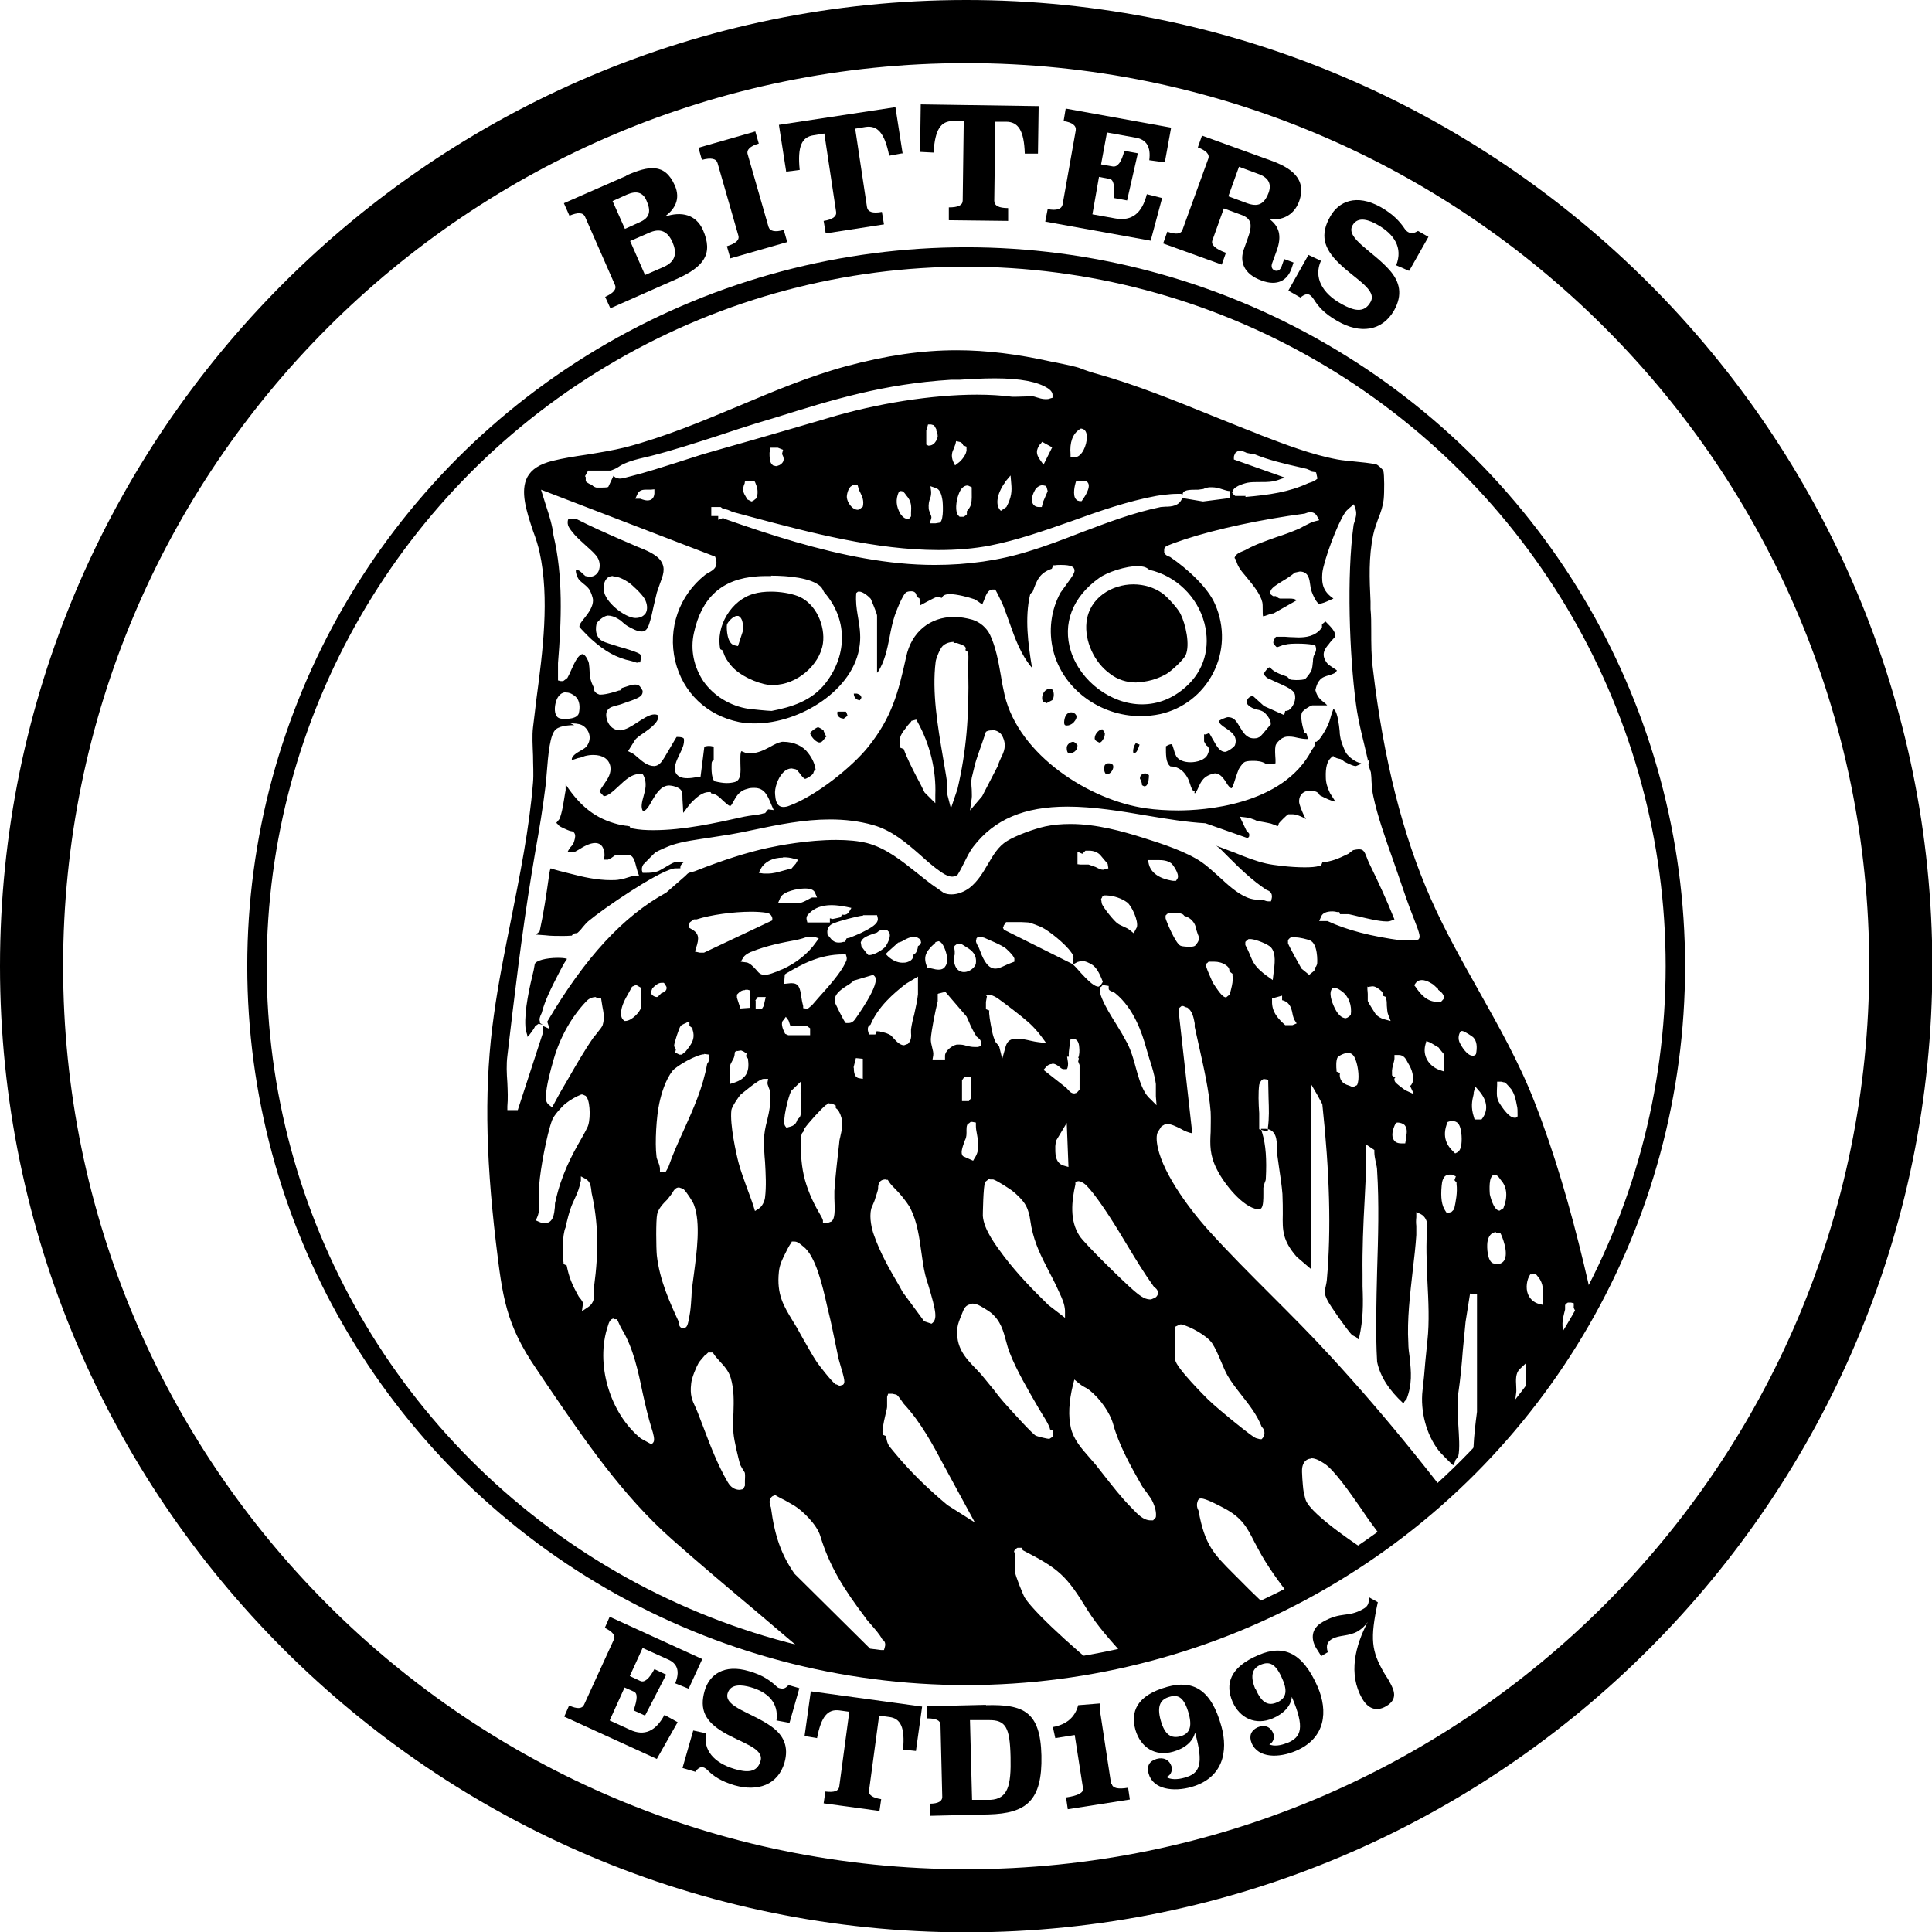 <?xml version="1.0" encoding="UTF-8"?>
<svg id="_レイヤー_2" data-name="レイヤー 2" xmlns="http://www.w3.org/2000/svg" xmlns:xlink="http://www.w3.org/1999/xlink" viewBox="0 0 55.71 55.71">
  <defs>
    <style>
      .cls-1, .cls-2 {
        fill: none;
      }

      .cls-2 {
        stroke: #000;
        stroke-miterlimit: 10;
        stroke-width: .56px;
      }

      .cls-3 {
        clip-path: url(#clippath);
      }
    </style>
    <clipPath id="clippath">
      <circle class="cls-2" cx="27.86" cy="27.86" r="20.45"/>
    </clipPath>
  </defs>
  <g id="_レイヤー_1-2" data-name="レイヤー 1">
    <g>
      <g>
        <g>
          <circle class="cls-1" cx="27.86" cy="27.86" r="26.04"/>
          <path d="M27.86,1.82c14.38,0,26.04,11.66,26.04,26.04s-11.66,26.04-26.04,26.04S1.82,42.23,1.82,27.86,13.48,1.82,27.86,1.82M27.86,0C12.5,0,0,12.5,0,27.86s12.5,27.86,27.86,27.86,27.86-12.5,27.86-27.86S43.21,0,27.86,0h0Z"/>
        </g>
        <g>
          <g class="cls-3">
            <g>
              <path d="M18.39,19.11s-.05,0-.08-.02l-.11-.03c-.42-.09-.75-.27-1.15-.63-.09-.08-.31-.31-.34-.35-.02-.06.07-.17.16-.28.11-.14.23-.31.23-.49,0-.08-.07-.27-.12-.33-.03-.04-.08-.09-.17-.16-.05-.04-.09-.08-.11-.1-.07-.09-.11-.24-.09-.29.09,0,.16.08.19.11l.08.07s.09.02.13.02h0c.11,0,.2-.06.25-.16.06-.14.04-.32-.07-.45-.08-.1-.2-.2-.32-.31-.11-.1-.22-.2-.3-.29-.16-.19-.23-.27-.19-.44,0,0,0,0,0,0,0,0,.06-.02.15-.02.06,0,.09,0,.1.01.41.21.84.4,1.25.58l.51.22c.23.09.55.22.67.41.14.21.06.41-.03.65-.03.09-.06.17-.09.26-.03.12-.06.25-.09.38-.04.19-.08.38-.14.55-.06.17-.14.19-.21.19-.12,0-.27-.08-.41-.16-.05-.03-.1-.07-.14-.11-.04-.04-.08-.07-.12-.09-.11-.07-.21-.1-.31-.1-.14.02-.31.19-.32.24-.05.24.02.42.18.5.08.04.25.09.44.15.21.06.59.17.64.23.03.06.02.13,0,.23,0,0-.07,0-.08,0ZM17.68,16.61c-.1,0-.16.04-.19.08-.06.07-.09.17-.08.32.02.34.6.8.91.81h0c.19,0,.26-.09.3-.14.06-.11.05-.26-.03-.41-.07-.13-.35-.4-.47-.48-.12-.08-.29-.17-.44-.17Z"/>
              <path d="M23.62,21.41c-.12-.02-.25-.2-.26-.27.01-.04.17-.16.23-.17.02,0,.12.06.16.09v.02s.06.13.06.13c0,.01.02.02.02.03-.03.02-.05.05-.07.08-.05.06-.07.09-.15.09Z"/>
              <path d="M30.16,20.26c-.09,0-.11-.07-.11-.13,0-.11.07-.27.24-.27.02,0,.05,0,.08.07.04.11,0,.24-.03.26l-.17.09v-.02Z"/>
              <path d="M30.76,20.92s-.05,0-.06-.02c-.02-.03-.02-.1,0-.18.03-.12.1-.18.19-.18.06,0,.11.03.14.08.03.06,0,.13-.07.21-.07.07-.14.09-.19.09Z"/>
              <path d="M31.68,21.4c-.12-.04-.12-.1-.11-.15.02-.11.13-.22.22-.22l.07.11s0,.09-.03.14c-.04.08-.08.13-.12.13h-.03Z"/>
              <path d="M30.86,21.73s-.05,0-.07-.03c-.02-.03-.03-.07-.03-.14,0-.09.1-.17.19-.17.05.01.11.08.12.1,0,.06-.02.12-.05.15-.04.05-.11.08-.17.08Z"/>
              <path d="M33.02,22.68s-.05-.01-.09-.04c0-.07-.03-.14-.06-.19,0-.11.09-.15.16-.15l.1.05c0,.09-.01.23-.07.3l-.05.03Z"/>
              <path d="M31.93,22.32s-.04,0-.05-.01c-.05-.07-.05-.17-.03-.23.01-.03.05-.07.11-.07.03,0,.07,0,.11.03.04.02.03.07.03.1-.02.09-.09.18-.17.18Z"/>
              <path d="M24.32,20.72c-.06,0-.12-.03-.15-.07-.03-.04-.03-.09-.02-.13h.24s.02.03.02.03l.03.09-.12.09Z"/>
              <path d="M24.79,20.19c-.09,0-.17-.08-.17-.19,0,0,.07,0,.09,0,.1.03.12.06.13.12l-.05.08Z"/>
              <path d="M32.68,21.71c-.02-.09.02-.21.07-.28l.11.04s-.04.14-.09.21l-.05.04h-.04Z"/>
              <path d="M22.31,19.76c-.05,0-.1,0-.15-.01-.34-.05-.84-.27-1.08-.56-.12-.15-.17-.22-.23-.4l-.02-.04-.06-.03c-.14-.65.31-1.42.97-1.6.14-.04.31-.06.49-.06.28,0,.57.05.78.13.53.21.79.87.72,1.36-.09.63-.76,1.2-1.42,1.2ZM21.25,17.76c-.11,0-.28.19-.29.26-.01.11,0,.55.23.59l.09.02.14-.43c.01-.07.03-.37-.13-.44h-.05Z"/>
              <path d="M32.77,19.68c-.28,0-.54-.08-.76-.25-.46-.33-.74-.95-.68-1.49.08-.71.74-1.09,1.35-1.09.31,0,.6.09.84.26.13.09.45.44.52.59.15.3.28.89.15,1.19-.06.13-.4.45-.55.54-.28.16-.58.24-.86.24Z"/>
              <path d="M29.55,63.03h-.08s0-.07,0-.1c.05-.28.3-.55.54-.81.27-.3.55-.6.57-.94,0-.05,0-.19-.02-.25-.01-.05-.26-.3-.32-.32-.06-.02-.23-.02-.33-.02-.1,0-.2,0-.24,0-.21.03-.45.11-.67.19-.21.07-.41.15-.59.17-.03,0-.08,0-.13,0-.14,0-.2-.03-.21-.03l.06-.11c.16-.68.59-1.14,1.37-1.46.4-.16.82-.24,1.3-.24.44,0,.89.07,1.33.13.45.07.91.13,1.38.13.16,0,.33,0,.5-.03.94-.11,2.02-1.38,2.35-2.21.14-.34.26-.82.22-1.17-.02-.14-.11-.26-.26-.34-.31-.16-.87-.24-1.27-.24-.09,0-.17,0-.23.01-.19.02-.41.12-.62.22-.11.05-.22.1-.32.14-.56.2-1.21.29-1.93.29-.53,0-1.08-.05-1.65-.16-.26-.05-.67-.12-.84-.28-.04-.04-.09-.14-.13-.22-.04-.08-.07-.16-.11-.21-.11-.14-.25-.22-.42-.22-.08,0-.17.02-.28.05h-.04s-.04.09-.04.09c-.07-.02-.17-.07-.27-.12-.11-.05-.23-.11-.35-.11h-.05s-.08.04-.08.04l-.03.03v.09s.02.09.02.09l.1.03v.02s.15.13.15.13c.16.1.52.22.78.3l.06.02-.1.02c-.14.02-.27.05-.42.05-.07,0-.14,0-.21,0-.18,0-.35,0-.53-.02-.12,0-.24-.01-.36-.02.03,0,.06,0,.09,0,.12,0,.25-.01.32-.12.04-.07.04-.16,0-.28l-.03-.07h-.07s-.21,0-.23,0c-.05,0-.07,0-.1,0-.05,0-.1.03-.14.04-.05.02-.09.03-.13.03-.1-.04-.17-.21-.17-.25,0-.08.13-.23.2-.26.28-.12.63-.16.97-.21.25-.03.49-.06.71-.12.16.01.34.01.53.01.88,0,1.83-.08,2.97-.25h.03s.08-.09.08-.09c.08-.07.15-.14.15-.32,0-.33-.37-.42-.62-.49-.06-.02-.12-.03-.17-.05-3.19-1.12-4.89-2.53-7.38-4.73-.78-.68-1.57-1.35-2.36-2.02-.81-.68-1.63-1.37-2.42-2.07-1.43-1.26-2.54-2.89-3.6-4.45l-.31-.46c-.89-1.3-.98-2.08-1.17-3.65-.31-2.62-.33-4.63-.06-6.55.13-.95.32-1.88.5-2.78.25-1.27.52-2.58.63-3.94.02-.24,0-.51,0-.77-.01-.28-.03-.57,0-.82.03-.27.07-.55.1-.83.18-1.35.38-2.89.09-4.21-.04-.19-.11-.41-.19-.62-.19-.57-.38-1.15-.16-1.56.12-.22.36-.37.72-.46.32-.08.65-.13.99-.18.37-.06.74-.12,1.11-.21,1.14-.3,2.21-.75,3.24-1.18,1-.42,2.03-.86,3.13-1.16,1.16-.31,2.17-.46,3.19-.46.85,0,1.75.11,2.73.33l.16.03c.2.04.58.12.67.16.15.06.36.13.55.18,1.06.3,2.15.74,3.21,1.17.43.17.86.35,1.28.51l.17.07c.68.26,1.45.56,2.21.7.16.03.33.04.5.06.21.02.42.04.61.08.05.01.19.14.21.19.03.1.03.62.01.81-.02.19-.08.38-.16.57-.05.15-.11.3-.14.45-.14.66-.11,1.28-.08,1.94v.21c.02.2.02.4.02.61,0,.38,0,.77.05,1.13.3,2.57.86,4.8,1.67,6.62.41.93.9,1.79,1.37,2.63.57,1.02,1.17,2.07,1.62,3.23,1.14,2.91,1.83,6.32,2.43,9.56.29,1.59.54,3.22.78,4.81.16,1.09.33,2.17.51,3.24.14.82.25,1.29.58,2.07.18.43.36.88.54,1.32.31.77.62,1.57,1,2.37l.12.24c.14.27.29.58.33.84,0,.06,0,.12,0,.19,0,.08,0,.16,0,.23.02.16.2.47.41.83l.11.19c.14.26.29.52.45.78.15.26.3.51.44.77l.06.11c.08.15.34.61.36.69-.04.13-.1.17-.17.21-.1.05-.21.11-.26.24,0-.02,0-.02-.02-.02-.02,0-.07.02-.11.04-.08.04-.15.07-.23.07l-.08-.06c-.17-.07-.39-.21-.65-.41-1.37-1.06-2.71-2.94-3.45-4.22l.09-.29-.3.1-.05.03-.06.1v.02s.04.1.04.1c.39,1.75,2.5,3.76,3.64,4.84.1.07.17.12.17.14-.27.18-.37.26-.49.26-.08,0-.17-.03-.3-.11-.21-.12-.46-.31-.7-.48l-.31-.22c-.83-.58-1.33-.99-1.96-1.77-.06-.07-.13-.11-.18-.15-.04-.02-.07-.04-.09-.07l-.04-.04-.17.04-.04.13c.15.37.37.72.68,1.08.4.46.93.85,1.4,1.2.11.08.21.15.32.22.14.1.29.19.42.3v.02s-1.33-.71-1.33-.71c-1.53-1.09-3.26-1.95-4.79-2.7-.47-.23-.93-.42-1.44-.63-.12-.05-.23-.1-.35-.15-.5-.22-1.01-.45-1.54-.45-.3,0-.57.07-.83.22-.47.27-.91,1.07-.88,1.59.02.32.23.38.41.44l.02.06h.06c.08.03.36.06.84.08.07,0,.14,0,.21,0,.25,0,.5-.02.75-.04.24-.02.49-.04.74-.04.1,0,.19,0,.29.01.02.04.02.16.01.31,0,.12-.02.23.06.31l.03.03.14.03c.07,0,.16-.02.28-.07.03-.01.07-.04.15-.1l.1-.07c.11-.06.18-.1.23-.12.02.13.02.27-.03.34-.03.04-.08.07-.15.08l-.37.06c-.34.05-.68.1-1.02.19-.32.08-.64.19-.96.3,0,0,0,0,0,0,.03-.04.06-.08.06-.13v-.09s-.08-.02-.08-.02c-.04,0-.07-.02-.1-.03-.06-.02-.13-.04-.21-.04-.12.01-.15.04-.17.07l-.2-.03.05.2c.06.12.22.17.36.18-.32.11-.65.21-.99.27-.3.06-.61.09-.91.13-.24.03-.47.05-.7.09-1.41.23-2.85.72-4.23,1.2l-.33.11c-.12.04-.24.09-.35.13-.21.08-.41.17-.64.21-.28.06-.58.1-.87.14-.36.05-.73.1-1.09.19h-.05s-.04.1-.04.1v-.03ZM30.27,62.24c-.13.11-.12.2-.1.25.03.09.13.14.27.14h0c.08,0,.15-.02.21-.05l.06-.04v-.14c-.03-.07-.08-.14-.14-.17-.05-.03-.09-.05-.15-.05h-.04l-.12.07ZM31.47,61.62l-.06.05.03.07c.14.33.5.47.8.56l.09.03.05-.15-.07-.13c-.08-.11-.32-.31-.42-.35-.02,0-.25-.09-.34-.09h-.03l-.04.02ZM31.98,61.09l-.03.04.02.15.02.05.08.04c.02.13.04.19.06.22.16.26.59.33.82.33h.16v-.15c-.05-.11-.15-.15-.23-.18-.18-.1-.27-.18-.35-.26-.08-.06-.15-.13-.22-.18-.1-.07-.16-.1-.22-.1h-.05l-.06.05ZM33.65,60.81l-.02.06c-.02.05-.02.14.06.24.11.14.33.26.49.26h.03l.09-.03.08-.15.04-.1-.11-.03s-.06-.05-.09-.07c-.18-.12-.3-.19-.45-.19h0l-.13.02ZM31.15,60.14c-.14.22-.06.32-.02.36.12.32.21.51.64.53h.06s.06-.11.06-.11v-.12c-.17-.18-.34-.35-.52-.52-.05-.07-.1-.15-.2-.15h-.03ZM35.15,60.32v.06c0,.08.08.15.15.21.32.23.62.35.9.35.05,0,.1,0,.15-.01h.02s.09-.04.09-.04l.12.03.08-.15v-.04s-.03-.09-.03-.09l-.11-.04c-.23-.03-.33-.08-.49-.15l-.79-.19-.07.06ZM33.65,60.32l-.03.04.02.12c.06.15.41.38.64.38h0c.11,0,.19-.05.24-.13l.04-.08-.17-.11c-.1-.07-.21-.13-.32-.18l-.19-.08-.1-.02h-.05l-.07.06ZM31.94,59.49c-.08.09-.05.29-.04.35.02.13.19.53.28.64.1.11.31.21.53.29.06.03.09.04.14.04l.15-.05-.04-.13-.26-.29c-.18-.21-.33-.45-.48-.68l-.08-.07.02-.09-.07-.05h-.05s-.05,0-.05,0l-.06.05ZM28.82,60c-.14,0-.26.07-.33.18-.08.12-.08.28,0,.42.11.06.2.08.3.08.15,0,.26-.04.33-.11.04-.04.08-.11.06-.22,0-.05-.12-.3-.21-.33-.05-.02-.09-.02-.14-.02ZM29.84,59.65l.03.21c.07.19.49.53.64.55h0c.11,0,.21-.04.22-.14.01-.13-.49-.53-.49-.53l-.16-.08h-.09s-.16,0-.16,0ZM29.53,60.06c0,.15.11.3.33.3v-.2c-.09,0-.13-.05-.13-.1h-.2ZM35.66,59.66l-.16.12.21.13c.44.28.97.43,1.54.43l1.02-.19-.04-.11c-.05-.14-.22-.15-.3-.16-.24-.03-.48-.03-.73-.03-.33,0-.67,0-.99-.07-.03,0-.08-.02-.14-.05-.15-.06-.27-.09-.34-.09h-.03l-.05.03ZM34.41,59.77l-.02.04.02.1c.05.1.18.21.27.24.05.02.1.03.15.03h.07s.07-.09.07-.09c.03-.18-.1-.24-.17-.28v-.04s-.11-.06-.11-.06h-.09s-.07-.01-.07-.01l-.13.06ZM40.03,59.41c-.26,0-.52,0-.78.03h-.07s-.05.19-.05.19l.11.09.13.06c.26.05.5.08.73.08.25,0,.48-.03.67-.1.2-.07.18-.19.16-.24l-.02-.06h-.07c-.27-.02-.54-.03-.81-.03ZM36.26,58.89l-.03.15.11.1c.32.2.68.3,1.08.3.07,0,.14,0,.21,0l.53-.13-.03-.19h-.02c-.23,0-.4-.03-.57-.06l-.24-.04c-.09-.01-.18-.02-.27-.03-.12,0-.24-.02-.35-.04-.14-.05-.2-.07-.27-.07h-.01l-.13.03ZM36.5,58.24c.17.21.4.31.7.31.07,0,.15,0,.23-.02l.66-.28-1.74-.2.15.19ZM37.08,57.21c-.16,0-.26.04-.29.12l-.04.09s.19.1.25.13c.18.1.36.21.58.21.05,0,.1,0,.16-.02l.6-.19-.48-.15c-.11-.04-.22-.08-.32-.1-.09-.02-.25-.06-.33-.07-.03,0-.08,0-.13,0ZM37.22,56.46l-.21.17.31.19c.23.14.44.28.74.28h0c.05,0,.11,0,.17-.02l.09-.02v-.09c-.03-.21-.2-.21-.28-.22-.11-.02-.55-.19-.66-.23l-.1-.08h-.03l-.04.02ZM38.33,56.51c.28.09.46.15.68.15.06,0,.11,0,.18-.01l.11-.02-.02-.14c-.05-.17-.6-.3-.61-.3-.04,0-.08,0-.12,0-.13,0-.24.03-.37.08l-.14.05.09.17.03.04h.08s.07,0,.07,0h0ZM37.59,53.55c-.16,0-.27.03-.33.1l-.04.04v.1s0,.05,0,.05l.08.03s.05.06.09.11c.05.05.09.1.12.14.05.07.1.15.15.24.06.1.13.21.2.29.4.49.9.72,1.44.98.16.07.32.15.48.24.16.08.32.17.47.26.19.11.38.21.57.31.03.03.08.09.17.09l.1-.02.06-.02v-.06c.05-.21.02-.28-.07-.36-.35-.45-.67-.81-1-1.17l-.27-.3c-.06-.07-.11-.13-.16-.19-.11-.15-.22-.29-.42-.42-.15-.1-.37-.23-.51-.27-.13-.04-.26-.05-.39-.06l-.16-.02-.12-.02c-.13-.02-.31-.05-.47-.05ZM32.4,55.65l-.21-.21-.14-.12-.11-.04c-.15-.08-.33-.13-.46-.13h-.17s.06.14.06.14c.03.06.29.31.36.32h.11s.22,0,.22,0l.33.04ZM29.57,54.88l-.05.05.17.34c.18.19.37.35.62.35h.09l.05-.09s0-.08,0-.12c.02,0,.05,0,.08,0h.1s.11.07.15.09l.15.05h.14s.25.02.25.02l-.13-.19-.21-.25c-.06-.04-.11-.07-.15-.1-.12-.08-.24-.16-.34-.16h-.05l-.08.06c-.04.05-.06.13-.04.24-.12-.09-.48-.32-.63-.32h-.04l-.06.04ZM32.43,54.94c.16.21.46.46.75.46h0c.13,0,.24-.04.34-.13l.13-.12-.17-.05c-.14-.04-.28-.12-.42-.19l-.1-.05c-.14-.07-.31-.17-.43-.25h-.02s-.08-.03-.08-.03h-.08l-.04.08-.03.13.1.04.05.1ZM31.32,54.86l.05.04c.23.18.48.35.82.35h.12s-.03-.12-.03-.12c-.03-.13-.12-.21-.19-.27-.04-.03-.08-.06-.1-.09l-.04-.05h-.06s-.11-.05-.11-.05h-.42s-.05.19-.05.19ZM33.24,54.29c-.12,0-.23.01-.34.03l-.16.03.1.13c.16.19.34.33.54.41l.11.02.02.06h.09s1.25.12,1.25.12v-.3s-.09,0-.09,0c-.12,0-.19-.06-.26-.11-.08-.05-.16-.11-.22-.14-.36-.17-.72-.25-1.04-.25ZM44.49,54.59l.06-.08c.05-.19-.11-.28-.21-.34-.03-.02-.07-.04-.09-.06-.36-.3-.71-.6-1.07-.91l-.26-.24c-.43-.4-.83-.77-1.43-.97-.13-.04-.29-.08-.45-.11l-.23-.05c-.06-.03-.11-.06-.17-.06h-.04l-.08.05-.05.05.03.06c.24.5.52,1.01.92,1.31.17.13.35.21.52.29l.21.1.28.14c.53.26,1.07.54,1.62.76l.16.08h.18s.09,0,.09,0ZM45.01,49.86c-.11,0-.2.04-.27.13-.2.25-.1.46-.01.64.25.52,1.39,1.41,1.87,1.77l.19.13c.09.06.18.13.26.19l.03.02.08.02c.08,0,.15-.05.19-.13-.11-.31-.22-.53-.33-.75-.12-.24-.23-.48-.37-.73-.21-.4-.39-.75-.78-.95-.15-.08-.53-.26-.7-.31-.07-.02-.12-.03-.17-.03ZM27.66,48.9c-.16.1-.11.34-.04.54.38,1.17,2.07,2.67,3.31,2.92-.03,0,0,.08.1.08l.11-.04.03-.03v-.07c0-.12-.15-.34-.94-1.06l-.24-.23c-.16-.15-.36-.35-.45-.48-.07-.11-.13-.23-.2-.35-.08-.15-.16-.31-.25-.44-.25-.34-.79-.6-1.28-.81h-.02s-.09-.02-.09-.02h-.03ZM34.78,48.64l-.06.02v.65c0,.5.8,1.16,1.39,1.62.47.36.91.64,1.42.94.15.13.2.17.25.19,0,0,.17.07.29.07h.09l.07-.13c-.01-.16-.12-.25-.2-.33-.03-.02-.06-.05-.08-.07-.18-.2-.37-.4-.55-.59-.43-.45-.83-.87-1.17-1.39,0-.03,0-.08-.02-.12-.26-.37-.87-.69-1.18-.82,0,0-.05-.08-.15-.08h-.02l-.08.02ZM33.42,32.59c-.06.07-.08.18-.06.35.09.77.87,1.85,1.5,2.55.57.63,1.18,1.24,1.79,1.85.57.57,1.15,1.15,1.7,1.75,1.63,1.77,3.19,3.7,5.05,6.26.44.61.87,1.24,1.3,1.88.54.79,1.09,1.6,1.67,2.37.17.23.36.45.54.67.16.19.32.38.46.57l.03.03.2.02.03-.06c.06-.12.03-.2,0-.26-.1-.56-.2-1.06-.29-1.55-.08-.43-.16-.85-.23-1.26-.09-.52-.18-1.04-.28-1.57-.12-.67-.25-1.34-.36-2.01,0-.05-.02-.1-.03-.16-.02-.09-.04-.18-.04-.27l-.25-.24c.09-.11.06-.33.06-.37-.02-.14-.07-.21-.15-.21h-.03l-.03.02c-.18.13-.12.29-.09.39.02.04.03.08.03.12v.13s.07-.02.07-.02c-.04.12,0,.24.03.32l.07.5c.04.39.07.8.16,1.17,0,.04,0,.1,0,.16,0,.06-.01.13,0,.19.07.51.17,1.03.26,1.55.09.47.17.94.24,1.41l.14.67-.03-.03c-.09-.18-.26-.41-.44-.65-.32-.43-.68-.91-.73-1.32-.12-1-.22-1.99-.31-2.98-.12-1.32-.25-2.68-.45-4.04,0-.05-.01-.1-.01-.15,0-.11-.01-.22-.06-.35l-.07-.08.06-.17-.24.04-.07.18c-.02.19-.02.62,0,.8.05.43.09.86.13,1.29l.07.73c.03.27.06.54.09.82.12.97.24,1.97.15,2.88-.65-.74-1.07-1.43-1.01-2.38.09-1.37.05-2.59,0-3.93,0-.11,0-.21,0-.32,0-.11,0-.22,0-.33v-.23s-.17.16-.17.16c-.12.12-.11.31-.1.48,0,.07.01.14,0,.2-.08.55-.09,1.12-.1,1.66,0,.29-.01.58-.03.87-.02.26-.05.53-.08.8l-.05.46c0,.07,0,.14,0,.21,0,.05,0,.09,0,.14h-.03c-1.08-1-1.03-2.16-.84-3.59v-3.39s-.2-.02-.2-.02l-.13.82c-.03.28-.05.56-.08.83-.03.41-.07.82-.13,1.23-.03.25-.01.57,0,.89.02.34.05.7,0,.92l-.08.11s-.04.14-.07.15c-.06-.05-.39-.38-.42-.43-.35-.45-.53-1.13-.46-1.73.03-.27.06-.55.08-.83l.06-.6c.06-.54.03-1.14,0-1.72-.02-.53-.05-1.08,0-1.58,0-.15-.07-.29-.19-.35l-.13-.06v.15c-.01.08-.01.17,0,.25,0,.09,0,.17,0,.26-.02.32-.06.66-.1,1-.08.71-.17,1.45-.13,2.11,0,.15.02.29.04.43.04.41.08.76-.1,1.22-.01,0-.06.03-.07.09h-.02c-.4-.37-.66-.76-.75-1.19-.05-.85-.02-1.75,0-2.63.03-.95.06-1.94,0-2.88,0-.08-.02-.17-.04-.25-.02-.1-.04-.2-.04-.29v-.06s-.24-.16-.24-.16v.17c-.01.1,0,.21,0,.31,0,.1,0,.2,0,.3l-.04.82c-.04.71-.07,1.43-.06,2.15v.34c.02.52.02.96-.1,1.49,0,.02-.02.03-.03.04l-.05-.06-.12-.06c-.13-.13-.64-.85-.72-1.02-.09-.19-.08-.24-.05-.35.01-.06.03-.12.04-.22.13-1.45.08-3.11-.13-5.07l-.14-.26-.18-.31v5.33l-.42-.36c-.41-.47-.41-.77-.4-1.23,0-.17,0-.36-.01-.58-.02-.25-.06-.51-.1-.78l-.06-.43s0-.09,0-.14c0-.19-.01-.51-.32-.53h-.14s.04.13.04.13c.1.33.13.76.1,1.31,0,.03-.01.07-.03.11-.02.05-.03.1-.04.15,0,.05,0,.12,0,.18,0,.14,0,.34-.06.41-.01.01-.04.03-.1.03-.42-.05-.96-.71-1.18-1.15-.21-.41-.2-.71-.18-1.08,0-.18.01-.37,0-.58-.05-.63-.2-1.28-.34-1.91l-.12-.54v-.1c-.03-.15-.06-.36-.22-.46h-.02s-.09-.04-.09-.04h-.05l-.06.05s-.04.06-.02.13l.39,3.49c-.11-.02-.23-.07-.33-.13-.14-.07-.28-.14-.4-.14h-.04l-.12.07ZM39.37,46.24v.22c-.02.41-.04.88.23,1.25.43.58,1.85,1.69,2.48,1.94l.1.03s.09.02.12.04l.14-.13-.15-.25c-.6-.63-1.05-1.35-1.48-2.05l-.11-.18c-.25-.4-.5-.75-1.01-.94l-.12-.02h-.1l-.1.1ZM29.27,44.68l-.03.05.03.1v.5c0,.09.24.68.28.74.33.52,1.92,1.9,2.47,2.31.1.07.2.14.3.21.15.1.31.2.44.32l.34.07.03-.05c.15-.21.02-.34-.05-.41-.26-.33-.49-.59-.72-.84-.35-.39-.71-.79-1-1.25-.61-1-.82-1.19-1.87-1.73l-.02-.07h-.13s-.09.06-.09.06ZM22.28,43.14c-.14.1-.08.25-.05.33.11.83.3,1.36.68,1.91l2.18,2.16.32.04h.08s.02-.07.02-.07c.05-.15-.03-.21-.07-.24-.08-.15-.2-.28-.31-.41-.06-.07-.13-.14-.18-.22-.62-.82-1.03-1.47-1.3-2.36-.1-.32-.5-.71-.74-.86-.08-.05-.18-.1-.28-.16-.08-.04-.16-.08-.23-.12l-.06-.04-.05.04ZM34.55,43.25c-.07.15-.02.25.01.31.18.99.43,1.24,1.02,1.83l.08.08c.49.5,1.06,1.05,1.47,1.37.13.1.28.18.42.26l.26.14v-.17c0-.21-.11-.38-.22-.53l-.21-.27c-.36-.47-.73-.95-1.01-1.44-.08-.14-.14-.26-.2-.37-.21-.41-.35-.7-.89-.98-.15-.08-.51-.27-.64-.27h-.04l-.05.04ZM37.81,42.06c-.07,0-.22.03-.26.26-.02.11.02.53.03.62,0,.04.06.29.07.31.16.45,1.71,1.45,1.73,1.46.16.1.32.18.51.28.16.12.23.16.3.16h.05l.05-.04.03-.03v-.12c-.31-.4-.57-.75-.84-1.12-.06-.09-.15-.21-.24-.35-.32-.46-.76-1.09-1.04-1.28-.11-.07-.25-.16-.38-.16ZM25.61,40.19l-.03.09s0,.09,0,.14c0,.05,0,.09,0,.14,0,.04-.02.12-.04.2-.08.34-.1.49-.09.56v.05s.1.04.1.04c.03.21.06.26.18.4l.1.12c.39.47.89.97,1.49,1.47l.79.5-.88-1.62c-.33-.62-.67-1.26-1.17-1.8-.14-.2-.18-.25-.22-.27h-.02s-.09-.02-.09-.02h-.12ZM30.94,39.93c-.12.49-.14.9-.06,1.25.08.33.3.58.51.82.07.08.13.15.2.23l.22.28c.26.33.52.67.82.97.18.19.34.36.55.36h.07s.08-.09.08-.09c.02-.16-.03-.3-.08-.42-.04-.1-.12-.2-.19-.3-.05-.06-.1-.13-.13-.18-.32-.56-.67-1.19-.83-1.78-.09-.33-.37-.73-.68-.98-.05-.04-.1-.07-.16-.1-.06-.03-.11-.07-.16-.11l-.12-.1-.04.15ZM20.36,39.04s-.2.23-.21.25c-.07.12-.21.45-.22.61-.04.33.03.48.12.67.03.06.05.12.08.19l.15.39c.2.53.41,1.08.7,1.58.09.16.21.23.35.23l.1-.02.05-.1s0-.09,0-.14c0-.07.01-.15,0-.21,0-.02,0-.03-.08-.15l-.06-.11c-.05-.19-.17-.67-.19-.9-.02-.2-.01-.4,0-.6.01-.33.02-.66-.08-1-.06-.2-.19-.34-.31-.47-.06-.07-.13-.14-.18-.22l-.03-.04h-.13s-.05.05-.05.05ZM17.71,38.02c-.12,0-.16.14-.18.21-.37,1.09.05,2.52.95,3.25l.31.17.05-.06c.05-.06,0-.25-.05-.4-.1-.32-.18-.67-.26-1.03-.13-.63-.27-1.28-.58-1.8-.05-.08-.09-.17-.13-.26l-.03-.06h-.09ZM33.89,38.25v.96c0,.21.93,1.13.94,1.14.22.21.49.43.72.62.46.37.61.48.67.5l.11.03h.05s.06-.07.06-.07c.06-.16-.02-.25-.06-.29-.13-.34-.36-.63-.58-.91-.14-.18-.29-.37-.4-.56-.07-.12-.13-.27-.19-.41-.08-.19-.16-.38-.26-.53-.15-.22-.63-.48-.88-.54h-.04s-.15.07-.15.07ZM28.02,37.61c-.18,0-.23.14-.28.27-.07.17-.12.3-.13.39-.07.58.23.89.55,1.22.08.08.16.17.23.26.09.11.18.22.27.33.12.16.25.32.38.46.17.19.73.81.83.86.05.02.31.09.39.09l.11-.07v-.04s0-.09,0-.09l-.02-.04-.07-.03c-.02-.11-.12-.27-.22-.43l-.12-.2c-.29-.5-.63-1.08-.82-1.57-.05-.12-.08-.24-.11-.35-.08-.29-.15-.58-.44-.82-.06-.05-.31-.2-.36-.22-.07-.03-.13-.04-.18-.04ZM22.83,35.81c-.1.15-.14.24-.18.32-.08.16-.17.33-.19.54-.07.66.14.99.4,1.42l.11.18.19.34c.13.22.25.45.39.66.06.09.43.57.55.65h.02s.09.04.09.04l.1-.03c.06-.06.06-.11-.09-.61l-.04-.14c-.04-.19-.08-.39-.12-.58-.05-.24-.1-.49-.16-.73l-.05-.21c-.13-.58-.33-1.45-.69-1.72-.1-.08-.16-.14-.26-.14h-.07ZM45.16,37.6l-.03.03v.13c-.08.31-.12.48,0,.78l.02.06h.06c-.01.06.02.14.11.14.23-.16.19-.7.19-.71-.01-.09-.05-.16-.08-.22-.03-.05-.06-.1-.05-.14v-.09s-.08-.02-.08-.02h-.09s-.06.04-.06.04ZM19.58,34.24c-.11,0-.16.1-.2.17l-.13.17c-.12.12-.26.26-.3.43-.04.18-.03.98-.01,1.19.08.71.37,1.35.63,1.91,0,.17.09.19.13.19.11-.02.13-.03.2-.47.02-.14.03-.3.04-.46,0-.12.02-.23.03-.34l.04-.3c.08-.62.2-1.47,0-1.99-.03-.09-.21-.36-.28-.43l-.03-.03-.12-.04ZM25.54,34.01c-.23,0-.22.21-.22.28-.03.12-.06.19-.08.26-.01.05-.05.14-.08.21-.02.05-.04.09-.04.11-.06.24.02.58.08.74.18.52.45.99.72,1.45l.11.2.62.84.21.07c.18-.12.14-.34-.1-1.14-.04-.12-.07-.22-.08-.27-.05-.2-.08-.42-.11-.64-.06-.43-.12-.88-.31-1.26-.05-.11-.17-.26-.25-.36-.05-.06-.1-.12-.16-.18-.08-.08-.17-.17-.22-.25l-.03-.05h-.06ZM28.41,34.08c-.06.09-.07.97-.07.98.03.41.39.87.62,1.18.39.51.82.95,1.27,1.39l.48.37v-.21c-.01-.19-.09-.36-.16-.51-.12-.27-.22-.46-.32-.65-.21-.41-.39-.76-.49-1.25-.01-.06-.02-.12-.03-.18-.02-.14-.05-.29-.13-.44-.08-.15-.28-.34-.4-.43-.07-.05-.43-.29-.54-.32h-.08s-.05-.01-.05-.01l-.1.08ZM16.74,34.06c-.02.17-.09.34-.17.51-.04.09-.08.17-.11.26-.06.17-.09.3-.13.46l-.02.1c-.1.21-.1.85-.06,1.01v.05s.09.04.09.04c.07.35.15.54.35.9.1.12.12.16.12.2l-.03.22.18-.12c.18-.12.18-.3.17-.45,0-.05,0-.09,0-.14.14-1.04.12-1.85-.07-2.7-.02-.18-.03-.33-.18-.41l-.13-.07v.15ZM44.13,36.74c-.11.16-.14.4-.07.58.06.14.17.24.32.28l.12.03v-.12c0-.29.01-.5-.14-.68l-.08-.1-.14.02ZM31.01,34.09v.06c-.11.49-.17,1.05.12,1.49.15.23,1.32,1.37,1.57,1.58.12.1.29.25.46.25h.03l.12-.05c.07-.05.08-.1.08-.14,0-.09-.07-.14-.12-.18-.28-.39-.51-.77-.74-1.15-.18-.3-.36-.6-.55-.89-.09-.14-.54-.82-.73-.94-.05-.03-.09-.06-.15-.06h-.01l-.09.02ZM43.14,35.53c-.06,0-.21.03-.25.29-.02.15,0,.56.17.61l.11.02c.09,0,.16-.04.2-.1.15-.23-.08-.74-.08-.74l-.03-.06h-.12ZM23.82,31.86c-.14.11-.53.54-.62.68l-.04.1-.03.03-.04.12c0,.34,0,.71.09,1.11.08.35.24.73.44,1.07.04.07.1.17.11.22v.07s.08.01.08.01h.04l.13-.05c.09-.08.1-.27.08-.67,0-.09,0-.17,0-.21.03-.44.09-.94.14-1.39,0-.08.03-.15.04-.22.05-.21.09-.43-.05-.68v-.02s-.09-.08-.09-.08v-.07s-.11-.06-.11-.06h-.06s-.05-.01-.05-.01l-.05.05ZM16.76,31.56c-.15.06-.31.15-.45.26-.11.09-.34.34-.39.48-.16.43-.34,1.43-.37,1.85,0,.12,0,.23,0,.35,0,.21.02.42-.06.6l-.04.09.09.04c.06.03.12.04.17.04.25,0,.27-.28.29-.46,0-.06,0-.13.02-.18.16-.73.46-1.31.74-1.79.06-.11.12-.21.17-.32.1-.16.1-.71-.01-.88l-.03-.04-.09-.04h-.02s-.02,0-.02,0ZM41.8,33.87c-.2,0-.22.22-.23.33-.03.33,0,.56.11.72l.04.06.13-.03.08-.08c.05-.23.1-.48.07-.73v-.04s-.06-.07-.06-.07l.04-.11-.12-.05h-.05ZM22.02,31.11c-.14,0-.65.45-.66.45-.06.06-.26.36-.27.45-.05.41.14,1.27.21,1.53.06.23.15.46.23.69.07.19.14.37.2.56l.04.13.11-.07c.1-.06.17-.22.18-.32.04-.32.02-.68,0-1.03-.02-.21-.03-.42-.03-.61,0-.2.04-.39.09-.58.06-.25.12-.52.08-.83,0-.06-.03-.1-.04-.14-.02-.05-.03-.08-.03-.12l.02-.11h-.12ZM43.02,33.92c-.1.11-.06.51-.06.52,0,0,.1.47.28.47l.11-.07c.13-.32.11-.61-.07-.81-.05-.07-.07-.1-.11-.13l-.03-.02h-.08l-.05.04ZM20.31,30.4c-.22,0-.81.34-.92.48-.2.26-.32.65-.38.94-.08.36-.13,1.13-.08,1.52,0,.05.03.11.05.17.03.07.05.14.05.2v.08s.08.01.08.01h.08l.08-.14c.13-.38.29-.73.45-1.08.27-.6.55-1.22.67-1.9.04-.06.07-.11.06-.19v-.08s-.15-.02-.15-.02ZM30.45,32.88l-.02.17c0,.19-.02.48.24.56l.14.04-.05-1.27-.3.5ZM27.92,32.39c-.06.06-.05.17-.05.27,0,.12-.02.17-.05.23-.08.22-.13.37-.05.45l.29.13.04-.07c.16-.23.11-.48.07-.7-.02-.09-.03-.17-.03-.25v-.08s-.11-.02-.11-.02h-.04l-.06.05ZM41.74,32.36c-.18.43,0,.69.17.85l.05.05.06-.03c.06-.03.1-.1.12-.24.02-.16.01-.52-.12-.62-.05-.04-.11-.04-.15-.05h-.02s-.1.03-.1.03ZM40.24,32.4c-.08.16-.13.35-.05.47.03.05.09.1.22.1h.11l.02-.11s0-.06.01-.1c.02-.1.03-.22-.04-.31-.04-.05-.14-.08-.19-.08h-.04l-.04.03ZM36.47,31.11c-.11,0-.15.14-.16.17-.03.22-.02.54,0,.82,0,.13,0,.46,0,.46l.16.05h.09v-.09c.04-.28.03-.56.02-.84,0-.15-.01-.31-.01-.47v-.07s-.07-.02-.07-.02h-.04ZM22.8,31.49c-.05.09-.26.85-.16.98l.04.05.06-.02c.19-.04.22-.12.26-.23,0,0,.06-.03.08-.1.04-.16.03-.31.01-.46,0-.09-.01-.18,0-.27v-.25s-.29.28-.29.28ZM42.5,31.52c-.06.24-.09.41,0,.69l.02.07h.2c.21-.26.16-.54-.05-.8l-.13-.15-.05.19ZM43.17,31.19v.1c-.01.21-.02.32.03.45.02.05.28.49.47.49h.04l.05-.04c0-.17,0-.24-.02-.31-.03-.15-.05-.3-.16-.47,0,0-.15-.18-.19-.2h-.02s-.08-.02-.08-.02h-.12ZM16.56,20.91c-.06,0-.39,0-.53.12-.17.14-.22.68-.27,1.32-.01.13-.02.25-.03.32-.08.65-.18,1.25-.29,1.86l-.11.66c-.29,1.77-.51,3.64-.7,5.26-.03.24-.02.5,0,.77.01.23.02.47,0,.68v.11s.3,0,.3,0l.72-2.21v-.22s.2.09.2.09l-.07-.21c1.09-1.85,2.19-3.04,3.43-3.72l.55-.48h0s.06-.06.06-.06c.03-.03.07-.04.12-.05l.1-.03c.81-.32,1.5-.54,2.1-.67.32-.07,1.15-.23,1.97-.23.35,0,.65.03.89.09.54.14,1,.51,1.44.86.19.15.38.31.58.44.18.13.19.13.2.14.07.03.14.04.22.04.17,0,.36-.07.52-.19.23-.18.38-.43.52-.67.16-.27.3-.52.56-.68.26-.16.78-.35,1.1-.42.23-.05.47-.07.73-.07.75,0,1.5.21,2.13.41.51.16,1.21.39,1.65.69.16.11.32.26.49.41.26.24.52.48.8.6.16.07.25.07.38.08h.1c.08.03.11.04.15.04h.08s.02-.08.02-.08c.04-.18-.09-.23-.15-.25-.42-.28-.76-.61-1.08-.93l-.25-.25s-.06-.05-.1-.08c0,0-.01,0-.02-.01.02,0,.05.02.09.03.16.06.31.12.45.17.29.12.6.24.9.31.22.05.71.11,1.11.11.18,0,.32-.01.42-.04h.05s.04-.1.04-.1c.29-.04.42-.09.75-.25.11-.08.13-.11.16-.11.05-.01.1-.02.14-.02.13,0,.16.05.23.23.02.05.04.11.07.17.28.57.52,1.1.7,1.55l.03.07s-.05.02-.07.03c-.08.03-.11.03-.15.03-.22,0-.54-.08-.8-.14-.11-.03-.22-.05-.3-.07h-.25s-.02-.06-.02-.06h-.06s-.08-.02-.14-.02c-.17,0-.28.05-.32.14l-.06.14h.21s.03,0,.03,0c.56.26,1.25.44,2.15.56h.22s.11,0,.11,0h.05s.09-.03.09-.03c.06-.06.06-.12-.13-.6-.16-.4-.28-.76-.42-1.17l-.18-.52c-.22-.62-.45-1.27-.57-1.84-.03-.13-.04-.27-.05-.41,0-.09-.01-.19-.02-.28l-.04-.12s-.03-.07-.03-.1l.03-.12h-.07s.02-.02.02-.03c-.11-.5-.27-1.05-.34-1.6-.19-1.42-.27-3.7-.07-5.15,0-.03.02-.07.03-.11.03-.1.07-.22.03-.35l-.05-.15-.12.1c-.07.06-.12.11-.14.15-.22.32-.61,1.38-.65,1.73-.03.36.05.55.32.74-.03.01-.06.03-.09.04-.11.05-.24.11-.33.11-.09-.05-.21-.33-.23-.43-.01-.03-.01-.08-.02-.12-.02-.14-.04-.38-.3-.38l-.14.03c-.11.09-.23.17-.35.24-.08.05-.15.09-.23.15-.03.02-.13.1-.13.18v.05l.08.06h.08s.06.06.12.07h.11s.16,0,.16,0c.1,0,.16.01.21.05l-.67.38s-.01,0-.02,0c-.03,0-.08.02-.14.04-.05.02-.11.04-.14.04-.01-.02-.01-.15-.01-.22,0-.07,0-.13-.01-.18-.05-.23-.26-.49-.45-.72-.1-.12-.19-.22-.24-.32-.01-.02-.03-.06-.04-.09-.02-.05-.03-.11-.07-.15,0-.02.01-.03.02-.05.05-.08.13-.11.2-.14.04-.02.08-.03.11-.05.29-.16.57-.25.87-.36.22-.07.44-.15.67-.25.06-.03.11-.06.17-.09.1-.05.19-.1.28-.12l.12-.03-.06-.11c-.04-.08-.11-.12-.19-.12-.06,0-.12.02-.17.04-1.27.17-2.53.44-3.45.74-.54.18-.56.21-.57.23l-.03.04v.11c.03.08.11.11.17.13.5.34,1.1.89,1.3,1.37.28.64.26,1.36-.06,1.98-.31.6-.86,1.03-1.52,1.18-.19.04-.38.06-.57.06-1.19,0-2.25-.8-2.52-1.89-.14-.56-.07-1.16.21-1.67.02-.03.07-.1.13-.18.25-.34.29-.41.27-.49-.02-.07-.08-.13-.39-.13-.04,0-.12,0-.17.01h-.05s-.04.1-.04.1c-.35.12-.43.32-.55.66-.01.02-.07.04-.08.1-.15.65-.06,1.39.06,2.1-.33-.39-.49-.85-.65-1.3-.07-.19-.13-.37-.2-.54-.04-.09-.09-.18-.13-.27l-.08-.15h-.08c-.13,0-.19.15-.25.32-.02.04-.04.09-.04.11-.04-.02-.09-.06-.13-.09l-.1-.06c-.17-.06-.51-.15-.73-.15-.14.01-.19.05-.21.11l-.14-.03c-.06.02-.18.08-.29.14-.08.04-.18.1-.21.11v-.16s-.01-.05-.01-.05l-.08-.04c0-.13-.08-.16-.15-.16-.03,0-.08,0-.13.02-.12.03-.35.68-.35.68-.07.21-.11.42-.15.63-.07.35-.14.69-.33.99l-.03.03v-1.65c0-.06-.17-.45-.18-.48-.03-.04-.21-.21-.33-.21h-.04l-.05.04c-.02.26.01.44.04.63.05.29.1.58.06.87-.15,1.29-1.72,2.26-3.02,2.26-.16,0-.31-.01-.46-.04-.93-.19-1.62-.85-1.84-1.76-.22-.94.11-1.89.87-2.49.03-.02.06-.04.1-.06.12-.07.3-.16.18-.46l-5.02-1.93.15.48c.09.27.18.56.21.84.28,1.17.23,2.46.13,3.68,0,.08,0,.16,0,.24,0,.06,0,.12,0,.18v.08s.08.02.08.02h.07l.12-.09c.04-.07.08-.16.12-.25.09-.2.2-.44.33-.44.09.04.16.21.17.26.01.09.02.16.02.22,0,.15.02.28.12.48,0,.05,0,.16.17.21h.02c.19,0,.48-.1.54-.12h.03s.05-.07.05-.07c.16-.05.28-.1.38-.1.06,0,.1.01.14.05,0,0,.07.1.08.13.01.14-.08.19-.32.28l-.2.07c-.13.05-.18.06-.22.07-.11.03-.22.05-.28.15-.04.07-.04.17,0,.29.06.17.2.28.37.28.18-.02.31-.11.47-.21.17-.11.37-.25.52-.25.04,0,.08.01.11.03.04.18-.24.38-.41.5-.12.08-.22.15-.26.21l-.2.32.1.05c.07.03.13.09.2.15.13.11.27.23.46.23.16-.02.21-.11.42-.47.08-.13.19-.33.22-.37h.02c.12,0,.17.02.19.05.02.16-.05.29-.11.42-.11.22-.21.44-.11.59.06.09.16.13.32.13.08,0,.18-.01.31-.04h.07s.11-.87.11-.87c0,0,0,0,0,0,.02,0,.06-.02.13-.02.08,0,.13.02.14.03,0,.05,0,.31,0,.38,0,0,0,0,0,0-.02,0-.06.03-.06.1,0,0-.03.43.09.51.13.03.24.05.34.05.09,0,.17-.01.24-.03.18-.05.17-.3.16-.53,0-.13-.01-.32.03-.36.1.04.13.06.17.06h.1c.2,0,.38-.09.55-.18.12-.07.24-.13.35-.15h.03c.32,0,.58.13.72.32.14.18.2.34.22.5,0,0-.01,0-.02,0-.02,0-.04.05-.05.09-.04.07-.19.15-.23.16-.04,0-.12-.1-.16-.16-.05-.06-.08-.11-.13-.12l-.1-.02c-.09,0-.18.04-.26.13-.15.16-.24.45-.22.62.01.13.03.36.24.36.05,0,.11-.01.18-.04.76-.28,1.81-1.12,2.27-1.7.67-.84.86-1.54,1.09-2.59.15-.71.68-1.15,1.38-1.15.17,0,.35.03.53.08.22.07.41.23.51.44.16.34.24.76.31,1.17.03.2.07.39.11.57.41,1.72,2.44,3.03,4.08,3.26.28.04.59.06.92.06.7,0,3.03-.13,3.86-1.75.05-.06.1-.13.08-.23h.05l.09-.08c.07-.08.19-.29.23-.38.05-.1.08-.21.11-.32l.06-.17s.02.02.03.03c.09.09.13.42.15.62,0,.09.02.17.03.23.02.08.11.33.16.4.06.09.25.26.43.29-.01.01-.02.02-.03.03l-.12.05c-.08,0-.15-.04-.24-.08l-.1-.05c-.07-.06-.11-.08-.15-.08-.04-.01-.08-.02-.11-.04l-.06-.04-.06.05c-.11.1-.16.28-.15.56,0,.15.04.29.12.46l.16.25c-.11-.02-.27-.09-.46-.19,0-.03-.05-.09-.13-.11-.05-.02-.1-.02-.14-.02-.1,0-.18.03-.24.09-.04.04-.08.11-.08.22,0,.09.07.25.15.43l.05.08s-.05-.03-.09-.05c-.09-.04-.19-.09-.31-.09h-.11c-.06.03-.26.24-.28.27v.02s-.02.05-.02.05c-.04,0-.06-.02-.09-.03l-.11-.04c-.06-.01-.12-.03-.19-.04-.06-.01-.12-.02-.17-.03-.04,0-.07-.02-.11-.04-.08-.03-.16-.06-.26-.07l-.17-.02.2.42c.07.06.08.06.07.15l-.04.05-1.22-.43c-.53-.03-1.09-.12-1.68-.22-.76-.13-1.55-.26-2.3-.26-1.25,0-2.11.37-2.71,1.15-.11.14-.19.31-.27.47-.06.12-.12.24-.19.35-.03.02-.09.05-.15.05-.09,0-.19-.04-.32-.13-.22-.15-.42-.33-.61-.5-.4-.35-.82-.71-1.36-.86-.39-.11-.8-.16-1.24-.16-.75,0-1.49.15-2.2.3-.22.05-.44.09-.66.13-.18.03-.37.06-.57.09-.39.06-.8.11-1.13.22-.09.03-.39.16-.47.21-.03.02-.32.32-.35.35-.03.05-.05.1-.04.17l.02.07s.08,0,.09,0c.14,0,.24-.01.33-.04.04-.01.11-.05.23-.12.08-.05.22-.13.26-.14h.27c-.06.04-.1.1-.09.17h-.06c-.06,0-.12,0-.15.01-.49.11-2.01,1.15-2.44,1.51-.05.04-.11.11-.17.18-.05.07-.12.14-.16.17,0,0,0,0-.01,0-.04,0-.1,0-.14.07-.1.01-.2.01-.29.01-.16,0-.32,0-.48-.02l-.27-.02h0s.11-.09.11-.09c.12-.55.19-1.04.27-1.6.02-.16.04-.21.05-.22.14.05.35.1.55.15.38.1.78.19,1.18.19.09,0,.18,0,.27-.02.06,0,.13-.03.2-.05.07-.02.15-.05.21-.05h.14s-.05-.14-.05-.14c0-.02-.02-.06-.03-.11-.04-.16-.08-.33-.2-.35-.03,0-.12-.01-.21-.01-.09,0-.15,0-.18.01-.03,0-.04.02-.13.08l-.1.05h-.12s.03-.11.02-.16c0-.08-.02-.12-.03-.15-.04-.11-.12-.17-.24-.17-.15,0-.33.1-.47.19-.06.03-.13.08-.16.08h-.17s.04-.09.09-.15c.04-.04.08-.09.1-.15.04-.13.05-.2.01-.26l-.03-.04-.1-.02c-.06-.02-.28-.12-.3-.14-.03-.03-.06-.07-.09-.09l.09-.11c.08-.18.12-.48.16-.72l.02-.11s0-.1,0-.16c0,0,0,0,0-.01.43.65.88.99,1.51,1.15.08.02.15.03.21.04.04,0,.08.01.13.02l.02.06h.06c.19.04.39.05.6.05.88,0,1.81-.21,2.62-.39.1-.02.18-.03.25-.04.11-.01.23-.03.32-.06h.03s.09-.11.09-.11l.16.02-.07-.16c-.11-.27-.2-.48-.49-.48-.06,0-.13,0-.21.03-.24.06-.32.24-.39.36-.05.09-.07.13-.1.13-.05-.01-.12-.08-.2-.15-.09-.09-.2-.2-.34-.21l-.02-.04s-.03,0-.04,0c-.18,0-.34.12-.54.33-.02.02-.06.08-.11.14-.04.06-.08.11-.1.13,0-.02-.01-.28-.02-.38,0-.09,0-.17-.02-.23-.04-.14-.31-.18-.36-.18-.24,0-.38.24-.5.44-.08.15-.17.3-.26.3-.07-.11-.03-.26.02-.44.05-.18.1-.37,0-.58l-.03-.05h-.1c-.21,0-.4.17-.59.35-.15.14-.31.29-.43.29,0,0-.1-.11-.12-.13.02-.06.08-.15.15-.25.09-.13.19-.28.16-.48-.04-.21-.22-.33-.49-.33-.08,0-.16.01-.24.03-.09.03-.12.05-.2.06-.11.04-.15.05-.18.05-.02-.1.14-.2.23-.25.1-.06.18-.1.21-.16.07-.1.09-.22.06-.33-.03-.11-.11-.21-.21-.26-.1-.05-.25-.05-.33-.05ZM17.19,28.75c-.11,0-.21.04-.29.13-.42.44-.75,1.03-.93,1.65-.1.35-.22.78-.23,1.1,0,.06,0,.16.09.23l.09.07.24-.44.21-.36c.23-.4.47-.82.74-1.21.02-.02.05-.06.09-.11.11-.14.17-.21.18-.26.06-.2.02-.37-.01-.53-.01-.06-.04-.25-.04-.25h-.14ZM31.73,28.46s-.06.09.05.34c.1.24.25.48.4.72.12.19.23.38.33.57.11.22.18.46.24.69.07.25.14.51.27.73.02.04.11.15.15.18l.18.18-.02-.26s0-.09,0-.14c0-.07,0-.14,0-.21-.03-.23-.11-.5-.19-.74l-.08-.27c-.13-.48-.37-1.17-.89-1.6-.03-.03-.08-.05-.11-.06-.07-.03-.09-.05-.09-.08v-.08s-.13-.02-.13-.02h-.05l-.04.05ZM27.74,31.15v.6h.2l.07-.1v-.6h-.2l-.07.1ZM40.21,30.43v.09c0,.05-.02.1-.03.15-.02.08-.05.17-.04.28v.06s.1.07.1.07c-.04,0-.04.05-.02.1.02.06.29.25.31.26l.24.11-.11-.24.03-.02.04-.07c.04-.18,0-.36-.13-.57-.06-.12-.12-.23-.27-.23h-.12ZM30.34,30.68c-.07,0-.13.03-.18.09l-.07.08.66.52c.08.09.13.16.23.16l.07-.02.08-.09v-.71l-.04-.1.02-.1h-.02c.04-.11.04-.2.03-.31-.01-.2-.1-.24-.16-.24h-.09l-.03.21c-.01.1-.03.19-.02.3h-.05s.02.13.02.13c.02.1,0,.2-.03.23h-.11s-.05-.02-.08-.05c-.06-.05-.14-.11-.23-.11ZM38.87,30.36c-.09,0-.25.07-.3.13-.05.08-.04.31-.03.36v.05s.1.04.1.04c-.02.09,0,.2.09.28.06.05.13.07.19.09l.09.04.12-.06c.08-.15.04-.52-.04-.73-.04-.11-.09-.17-.16-.19h-.06ZM21.24,30.29l-.05.05c-.01.14-.03.17-.07.24-.03.06-.07.12-.08.2,0,.06,0,.13,0,.2,0,.04,0,.09,0,.13v.15s.13-.04.13-.04c.33-.11.45-.3.4-.66v-.03s-.06-.07-.06-.07l.02-.08-.09-.06-.07-.03-.13.02ZM24.62,30.78c0,.14.02.29.15.31l.11.02v-.58l-.2-.02-.07.28ZM41.1,30.13c-.08.31.09.6.4.72l.15.05-.02-.16s0-.09,0-.14c0-.07,0-.14,0-.21-.08-.1-.13-.15-.14-.18l-.25-.15-.11-.04-.03.11ZM27.04,28.66v.08c0,.06,0,.1,0,.13-.07.28-.18.82-.2,1.09,0,.09.02.17.04.25.02.08.04.15.03.22l-.02.12h.36s0-.11,0-.11c0-.13.19-.29.34-.32.02,0,.03,0,.05,0,.09,0,.15.01.21.03.08.02.16.04.25.04h.1s.09-.03.09-.03v-.09c0-.09-.08-.14-.13-.18-.08-.12-.17-.3-.23-.45l-.06-.13-.61-.71-.2.05ZM28.46,28.72l-.03.17c0,.05,0,.11,0,.16v.05s.1.04.1.04c-.02.03,0,.13.01.23.04.24.08.51.17.68l.1.12.09.36.1-.36c.05-.16.14-.22.33-.22.12,0,.26.03.39.06.08.02.15.03.22.04l.23.03-.14-.19c-.1-.14-.24-.29-.36-.4-.25-.22-.66-.53-.91-.71,0,0-.16-.1-.24-.1h-.05l-.04.04ZM42.11,29.75s-.09.13-.03.29c.06.14.23.4.38.4h.04l.06-.04c.04-.2.03-.38-.08-.49-.02-.02-.24-.17-.31-.18h-.04s-.03.03-.03.03ZM19.8,29.49s-.15.06-.17.09c-.05.05-.19.51-.19.56v.03s.05.09.05.09l-.02.09.12.06h.07l.11-.09c.16-.2.29-.36.2-.63v-.04s-.09-.07-.09-.07v-.11s-.08,0-.08,0ZM25.39,29.76c.12,0,.22.05.29.09.01,0,.04.04.07.07.1.11.2.22.32.22l.11-.04c.1-.1.1-.22.09-.32,0-.04,0-.07,0-.1.02-.14.05-.28.09-.42.04-.2.09-.39.11-.59,0-.06,0-.13,0-.19,0-.04,0-.09,0-.13v-.19s-.35.21-.35.21c-.36.28-.8.66-1.02,1.18-.1.04-.08.16-.06.22l.02.06h.18s.05-.11.05-.11c0,.02.01.02.04.02.01,0,.03,0,.04,0ZM22.58,29.42c-.07.09-.01.24.03.33l.03.06.09.04h.63v-.2l-.1-.07h-.47l-.05-.15-.08-.11-.08.11ZM36.68,28.79v.08c-.01.32.19.52.38.69h.21s.12-.05.12-.05l-.07-.11s-.04-.1-.05-.17c-.02-.1-.04-.22-.15-.32-.05-.04-.11-.06-.15-.07v-.13s-.29.08-.29.08ZM24.63,28.27c-.08.07-.15.12-.22.16-.17.11-.41.27-.32.51,0,0,.24.51.3.56.03,0,.05,0,.07,0,.1,0,.15-.05.19-.1.01-.02.77-1.05.57-1.25l-.04-.04-.54.16ZM18.22,28.46l-.08.15c-.11.19-.23.4-.23.6,0,.08,0,.16.1.23,0,0,.01,0,.02,0,.19,0,.43-.27.45-.38.02-.08.01-.19,0-.29,0-.08-.01-.16,0-.22v-.07s-.14-.08-.14-.08l-.11.05ZM39.43,28.44v.1s.01.08.01.12c0,.07,0,.13,0,.2.01.05.21.35.22.37.06.08.15.13.25.16l.19.05-.07-.18c-.03-.07-.03-.17-.04-.26,0-.07,0-.14-.02-.2v-.05s-.1-.04-.1-.04c.02-.06,0-.11-.08-.17-.07-.05-.13-.1-.22-.1h0l-.13.02ZM38.43,28.49c-.14.12-.01.43.03.52.1.23.22.35.35.35l.05-.02.09-.07c.04-.28-.06-.54-.25-.68-.07-.05-.13-.1-.22-.1h-.04ZM21.48,28.55c-.09,0-.15.05-.19.09l-.04.04v.09s.1.31.1.31l.28-.02v-.5s-.07-.02-.07-.02h-.07ZM21.79,28.86v.23h.18l.05-.08.06-.26h-.23l-.07.1ZM22.82,28.35c.21,0,.25.12.29.42.01.08.03.16.05.24v.06s.07.01.07.01h.07l.11-.09.2-.23c.29-.32.65-.73.76-.99.03-.05.06-.1.04-.18l-.02-.07s-.08,0-.08,0c-.68,0-1.2.29-1.64.55l-.04.03-.02.27.2-.02ZM41,28.26c-.08,0-.14.03-.18.09l-.04.06.04.05c.15.22.33.43.64.43h.09s.09-.1.09-.1c0-.13-.1-.2-.17-.25v-.02s-.14-.13-.14-.13c-.02-.01-.18-.13-.33-.13ZM34.8,27.77l-.03.04.02.09c.02.07.14.34.17.41.03.06.16.25.21.31.07.09.13.14.19.14l.02-.02.09-.07c0-.05.02-.1.03-.15.03-.12.06-.25.04-.39v-.05s-.09-.07-.09-.07c0-.06,0-.11-.1-.18-.1-.07-.22-.1-.34-.1h-.16s-.05.05-.05.05ZM19.07,28.34c-.1,0-.2.1-.23.13l-.03.03-.04.11c0,.08.1.14.18.14l.04-.03.08-.08s.14-.04.15-.13v-.05s-.05-.09-.05-.09l-.03-.03h-.07ZM31.05,27.75l-.11.06.09.09c.41.47.55.55.65.55l.06-.04.06-.1c-.1-.27-.2-.43-.32-.5-.09-.05-.18-.1-.28-.1h-.02l-.11.03ZM35.94,27.13l-.03.03v.09c.06.11.09.18.12.25.05.12.09.24.19.36.1.13.32.29.34.3l.14.1.02-.17c.04-.3.08-.6-.07-.77-.09-.1-.44-.23-.57-.24h-.08s-.05.04-.05.04ZM23.36,27.01c-.09,0-.16.03-.22.05l-.15.04c-.44.08-.89.17-1.31.34-.02,0-.19.08-.24.16l-.08.13.15.02c.06,0,.12.05.16.08.07.06.11.11.15.15.05.06.1.13.23.13h0c.07,0,.16-.02.31-.08.02,0,.16-.07.2-.08.4-.18.75-.46.97-.78l.08-.11-.14-.05h-.11ZM37.17,27.07l-.03.04v.09c.03.09.36.68.39.73l.22.18.15-.12s0-.05.03-.1l.02-.02.03-.07c.01-.09.02-.58-.2-.68-.1-.04-.3-.09-.43-.09h-.13s-.05.04-.05.04ZM27.54,27.26l-.03.04.02.12v.1c-.02.08-.04.16,0,.29.04.14.14.22.27.22h0c.15,0,.32-.13.34-.25.03-.25-.11-.37-.26-.46-.08-.05-.12-.08-.16-.1h-.06s-.05-.01-.05-.01l-.08.06ZM26.98,27.18l-.11.1c-.13.14-.26.28-.15.57l.02.05.14.03c.07.02.13.03.19.03.07,0,.13-.02.17-.07.05-.06.08-.14.07-.27,0-.07-.08-.39-.2-.46l-.04-.02-.11.03ZM28.16,27.07c-.04.07,0,.14.04.21.04.07.05.12.07.16.02.06.05.13.08.19.08.15.18.3.35.3.09,0,.17-.04.26-.08.06-.03.13-.06.21-.09l.08-.03v-.09c-.02-.09-.25-.3-.27-.31-.12-.08-.28-.15-.42-.21l-.18-.08-.12-.03h-.06l-.05.06ZM28.95,26.7l-.03.05.03.06,1.98.99.02-.13c.02-.1-.03-.17-.07-.22-.16-.23-.63-.61-.84-.71-.04-.02-.33-.14-.39-.14-.05,0-.12-.01-.19-.01h-.45s-.08.12-.08.12ZM26.35,27.02c-.12,0-.21.05-.28.09-.05.03-.11.06-.17.07l-.29.26-.07.07.07.07c.12.11.27.18.41.18.05,0,.1,0,.15-.02.16-.05.17-.16.17-.21.02-.01.07-.04.1-.11.02-.06.03-.1.03-.14,0,0,0,0,0,0,0,0,.04-.01.07-.06l.02-.04-.02-.09c-.11-.08-.15-.08-.19-.08ZM25.47,26.81c-.09,0-.15.05-.18.08-.2.07-.39.12-.45.24l-.02.04.02.12s.16.22.2.25c0,0,.01,0,.02,0,.18,0,.43-.19.46-.23.03-.03.22-.33.1-.45l-.03-.03-.12-.02ZM19.89,26.6l-.04.14.07.04c.24.13.25.26.15.56l-.03.1.14.03h.12s1.97-.93,1.97-.93v-.07c-.02-.06-.05-.13-.17-.15-.13-.02-.28-.03-.44-.03-.51,0-1.17.09-1.57.22h-.08s-.11.08-.11.08ZM33.65,26.36l-.04.04v.08c.03.11.29.73.43.79.07.03.23.03.25.03.11,0,.14-.01.17-.03.15-.16.12-.24.08-.33l-.04-.12c-.02-.1-.04-.2-.16-.31-.07-.06-.13-.08-.19-.1h0s-.03-.05-.08-.06c-.04-.02-.09-.02-.14-.02h-.17s-.05,0-.05,0l-.07.03ZM24.89,26.4c-.18.02-.67.15-.84.22-.06.02-.22.09-.19.3v.03s.06.07.06.07c.06.08.13.16.26.16.04,0,.08,0,.14-.02h.05s.04-.1.04-.1l.09-.02c.21-.08.44-.18.64-.31.13-.09.19-.17.17-.26l-.02-.08h-.08s-.23,0-.23,0h-.09ZM31.78,25.88l-.03.04.02.13c.03.11.37.53.46.58.05.04.11.06.17.09.07.03.13.06.18.1l.11.09.09-.17c.06-.18-.16-.64-.28-.72-.15-.11-.37-.19-.59-.2h-.07s-.07.05-.07.05ZM23.98,26.1c-.28,0-.49.08-.64.23-.04.04-.1.09-.08.19l.02.08h.65v-.12s.08.02.08.02c.06-.01.23-.05.23-.05l.04-.08s.03.01.06.01c.04,0,.1-.02.14-.08l.07-.12-.14-.03c-.16-.03-.3-.05-.43-.05ZM23.22,25.62c-.21,0-.64.08-.72.27l-.06.14h.66s.09-.03.18-.08c.04-.02.12-.07.14-.07h.14s-.06-.14-.06-.14c-.03-.08-.13-.12-.29-.12ZM33.13,24.93c.1.37.56.45.7.47h.08s.05-.08.05-.08c.05-.13-.15-.4-.18-.42-.11-.09-.26-.1-.39-.1h-.29s.03.13.03.13ZM22.58,24.73c-.3,0-.53.12-.64.32l-.06.12.14.02s.08,0,.12,0h0c.15,0,.29-.04.43-.08.08-.02.17-.05.25-.06l.13-.15.06-.11-.12-.03c-.1-.03-.2-.04-.31-.04ZM31.39,24.93c.06.02.14.05.2.07.1.05.15.08.22.08l.15-.04-.02-.13-.21-.25c-.07-.08-.19-.13-.32-.13h-.11s-.09.09-.09.09l-.14-.06v.36s.08.01.08.01h.2s.04,0,.04,0ZM28.59,21.06c-.06,0-.11.01-.16.04-.08.24-.14.41-.2.58-.05.15-.11.31-.14.46l-.07.29c-.02.09-.01.21,0,.33,0,.09.01.19,0,.26l-.05.35.35-.41.45-.87c.03-.1.06-.16.09-.23.09-.18.18-.37.04-.64-.05-.1-.17-.17-.3-.17ZM27.51,18.51c-.13,0-.25.04-.33.12-.08.08-.19.36-.2.45-.11.87.06,1.87.21,2.75.04.26.09.5.12.74,0,.05,0,.1,0,.16,0,.09,0,.18.03.27l.08.31.19-.56c.25-1.07.34-2.09.31-3.41,0-.05,0-.12,0-.18,0-.11.01-.22,0-.3v-.05s-.09-.07-.09-.07c.02,0,.03-.05,0-.09-.04-.05-.24-.11-.24-.11h-.1ZM26.28,20.8c-.08.09-.12.13-.15.18-.11.14-.24.29-.17.53v.05s.1.04.1.04c.08.23.22.51.37.8.08.15.16.3.23.45l.31.31v-.23c.03-.73-.16-1.48-.51-2.11l-.04-.07-.15.04ZM16.33,19.96c-.14,0-.25.1-.3.28-.04.13-.06.36.06.45.04.03.11.04.2.04.06,0,.35,0,.4-.16.04-.17.03-.37-.09-.48-.09-.08-.18-.12-.26-.12ZM22.24,16.61c-.16,0-.3,0-.41.01-1.01.07-1.6.61-1.82,1.63-.11.49,0,.98.27,1.39.3.43.78.72,1.31.8.07.01.57.06.66.06.56-.11,1.16-.28,1.57-.82.63-.83.61-1.85-.06-2.61-.03-.06-.05-.11-.1-.16-.27-.25-.93-.31-1.43-.31ZM32.84,16.32c-.38,0-.92.18-1.15.35-.77.55-1.06,1.32-.81,2.11.28.87,1.16,1.53,2.05,1.53.46,0,.89-.17,1.26-.5.53-.47.72-1.14.54-1.84-.2-.77-.83-1.37-1.59-1.54-.09-.08-.18-.1-.3-.1ZM20.86,14.94s0,0,.03.02c1.36.48,2.73.91,4.04,1.14.68.12,1.35.19,2.02.19.96,0,1.87-.13,2.7-.39.53-.16,1.02-.35,1.51-.54.77-.29,1.49-.57,2.31-.74.04,0,.09-.01.14-.01.17,0,.4-.02.48-.25v-.02s0,.02,0,.02l.6.1.78-.1v-.2c-.08,0-.15-.03-.22-.05-.09-.03-.19-.06-.31-.06h-.07c-.07.01-.13.03-.17.05l-.15.02c-.26,0-.45,0-.45.15l-.04-.03s-.08,0-.12,0c-.23,0-.54.05-.6.06-.82.15-1.65.44-2.45.73-.77.27-1.57.55-2.34.7-.46.09-.96.13-1.49.13-1.79,0-3.7-.5-5.38-.95l-.56-.15c-.1-.05-.18-.08-.25-.08h-.01l-.08-.06h-.27s0,.26,0,.26h.2v.11s.13-.05.13-.05h.03ZM26.85,14.17c0,.07,0,.13-.03.2-.03.08-.05.17-.04.29,0,.05.03.1.04.14.03.07.05.11.03.16l-.04.13h.17s.12-.02.12-.02c.13-.08.08-.62.08-.62-.03-.22-.09-.35-.2-.38l-.15-.05.02.16ZM25.92,14.18c-.1.22-.08.42.04.63,0,0,.09.15.2.15h.05l.06-.07v-.1c.01-.19.02-.33-.14-.51-.05-.07-.08-.12-.15-.12h-.03l-.03.02ZM27.9,14c-.08,0-.19.05-.26.26-.07.18-.11.51,0,.61l.03.03h.12s.06-.04.06-.04l.03-.03v-.09c.05-.06.1-.12.12-.2.03-.13.02-.27.02-.39v-.1s-.11-.05-.11-.05ZM28.99,13.9c-.14.17-.36.61-.13.83l.16-.11c.15-.28.16-.46.14-.67l-.02-.24-.16.19ZM24.52,14.04c-.07.07-.11.24-.1.31.01.12.14.35.32.35l.05-.02.09-.07c.04-.18-.02-.29-.07-.4-.02-.04-.05-.09-.06-.15l-.02-.07h-.14s-.06.04-.06.04ZM30.07,13.99c-.08,0-.17.05-.22.13-.04.07-.14.26-.07.4.02.04.07.1.18.1h.08s.02-.08.02-.08c.01-.06.04-.12.07-.19.02-.05.04-.09.06-.14l.02-.05-.03-.11-.03-.04-.09-.02ZM21.48,13.92c-.1.21-.03.31.03.41l.04.07.12.06.05-.02.1-.08c.05-.18.02-.3-.04-.44l-.03-.06h-.25l-.03.05ZM31.03,13.87l-.02.07s-.1.34.02.46l.03.03.07.02h.06l.06-.09s.22-.31.12-.44l-.03-.04h-.32ZM18.61,14.12c-.12,0-.19.04-.23.13l-.06.13h.14c.11.04.16.05.21.05h0c.12,0,.19-.07.2-.2v-.12s-.11.01-.11.01h-.15ZM35.91,14.33c.69-.06,1.26-.14,1.82-.4.1-.03.15-.05.21-.09l.05-.04-.04-.18-.13-.02-.02-.03-.12-.05-.17-.04c-.45-.1-.95-.22-1.33-.38h-.02s-.21-.04-.21-.04c-.06-.03-.13-.06-.2-.06h-.04l-.08.05s-.05.08-.05.13v.07s1.49.53,1.49.53h0c-.07,0-.18.05-.21.06-.18.06-.32.06-.47.06h-.02c-.19,0-.29,0-.4.02,0,0-.37.08-.42.23l-.02.06.06.07.03.02h.09s.21,0,.21,0ZM16.89,13.76v.12c.08.07.14.09.18.1.03.05.09.07.13.08h.11c.19,0,.21-.01.23-.02l.15-.32c.07.08.16.08.19.08.07,0,.16-.03.32-.07.47-.12.87-.25,1.28-.38.26-.08.52-.17.78-.25.48-.14.98-.28,1.47-.42.73-.21,1.45-.42,2.13-.62,1.42-.43,3.03-.68,4.31-.68.36,0,.7.02,1.01.06.04,0,.09,0,.13,0,.06,0,.3-.01.36-.01.04,0,.07,0,.11,0,.04,0,.08.02.12.03.07.02.15.05.25.05.04,0,.09,0,.13-.02l.07-.02v-.09c0-.09-.11-.17-.13-.18-.29-.19-.79-.29-1.53-.29-.36,0-.72.02-1.01.04h-.25c-1.95.12-3.41.57-5.1,1.1l-.5.15c-.35.11-.7.22-1.05.34-.71.23-1.39.45-2.02.61l-.17.04c-.21.05-.39.09-.61.19-.06.03-.1.05-.14.08-.04.03-.08.05-.13.07l-.1.04h-.65l-.09.16ZM22.19,13.04c0,.15,0,.28.07.35l.03.03.08.02h.03l.08-.03c.19-.11.1-.26.07-.32l.03-.12-.15-.06h-.23s0,.14,0,.14ZM27.55,12.81s-.03.07-.04.11c-.05.1-.1.22-.02.4l.05.1.09-.07c.08-.05.26-.26.24-.4v-.07s-.1-.04-.1-.04c0-.03-.04-.09-.11-.1l-.09-.02-.02.09ZM29.99,12.81c-.12.17-.12.28,0,.45l.1.14.25-.5-.29-.16-.05.07ZM31.13,12.38c-.2.13-.29.38-.26.72v.09s.1,0,.1,0c.24,0,.37-.37.37-.58,0-.22-.11-.24-.15-.25h-.03s-.03.01-.03.01ZM26.71,12.4c0,.06,0,.13,0,.2,0,.05,0,.1,0,.15v.07s.06.03.06.03c0,0,0,0,.01,0,.21,0,.26-.26.26-.26,0-.07-.02-.13-.04-.17v-.04s-.05-.09-.05-.09l-.03-.03-.07-.02h-.09l-.04.15ZM15.18,29.77c-.01-.06-.03-.12-.03-.17-.03-.48.12-1.14.24-1.63l.03-.17c.03-.1.32-.18.67-.18.17,0,.24.02.26.03-.1.14-.17.29-.25.44-.19.37-.39.76-.48,1.12-.05.1-.08.18-.05.25v.04s.08.05.08.05l-.12-.03-.1.07c-.02.06-.14.23-.22.31,0-.05-.02-.09-.03-.13ZM34.45,22.82c-.07,0-.11-.14-.13-.2-.02-.06-.04-.12-.06-.16-.15-.3-.36-.36-.51-.36-.14-.1-.13-.36-.13-.58.08-.05.13-.06.16-.06.02,0,.03.03.06.13.02.07.04.15.08.22.07.11.22.17.41.17s.42-.07.49-.22c.03-.07.09-.2-.04-.27l-.06-.11s0-.05,0-.09c0-.04,0-.08,0-.12,0,0,.01.01.02.01.04,0,.1-.03.12-.04.02,0,.09.15.13.21.09.16.18.33.34.33.08-.01.26-.14.28-.19.09-.26-.11-.39-.26-.49-.12-.08-.2-.14-.2-.21.02-.03.21-.11.26-.11h0c.17,0,.24.11.34.28.09.15.19.33.4.33.05,0,.1,0,.15-.03.03-.01.05-.02.23-.24.05-.06.09-.11.11-.12.03-.16-.17-.35-.2-.37-.07-.04-.13-.06-.2-.07-.09-.03-.17-.05-.25-.13-.05-.05-.04-.1-.03-.14.03-.07.1-.12.17-.12l.32.29.58.26.03-.12h.03s.07-.02.07-.02c.13-.09.23-.31.17-.48-.04-.1-.2-.19-.55-.34-.1-.05-.2-.09-.24-.11-.03-.02-.1-.1-.11-.13,0,0,0,0,0,0,.02,0,.04-.04.06-.07.05-.06.07-.1.13-.11.09.13.29.2.49.27.03.02.06.07.11.09.04,0,.1.01.15.01.13,0,.22-.01.26-.03.05-.03.17-.21.18-.23.03-.07.04-.18.05-.28,0-.06.01-.11.02-.15.05-.1.09-.17.06-.27l-.02-.06h-.07c-.13-.02-.27-.03-.41-.03s-.27,0-.39.03c-.05,0-.09.03-.13.04s-.06.03-.1.03c-.02,0-.09-.09-.1-.11-.02-.05.05-.18.08-.19.04,0,.09,0,.14,0,.08,0,.16,0,.24.01.09,0,.18.01.26.01.21,0,.48-.03.66-.26l.02-.03v-.09s.08-.06.1-.08l.04.04c.12.12.27.27.24.4-.09.1-.14.15-.18.21-.12.14-.26.32-.02.59l.25.17c-.03.08-.1.1-.22.14-.05.01-.1.03-.15.05-.19.08-.23.3-.25.38.05.19.14.27.23.34.04.03.08.06.11.1,0,0-.43,0-.43,0-.05,0-.28.15-.3.21-.05.15.03.44.06.53v.04s.08.04.08.04c.01.05.02.1.04.15-.02,0-.03,0-.04,0-.11,0-.17-.02-.24-.03-.08-.02-.17-.04-.26-.04-.06,0-.12,0-.17.03-.07.02-.22.16-.23.24-.02.09-.01.24,0,.39v.11s0,0,0,0c-.01,0-.04.01-.04.02,0,0-.08,0-.1,0-.08,0-.12,0-.13,0-.12-.08-.26-.09-.38-.09-.16,0-.22.02-.25.04-.07.04-.16.2-.16.2-.03.07-.06.16-.09.25-.03.09-.08.28-.12.3,0,0-.04,0-.11-.1-.11-.18-.21-.33-.37-.33-.32.06-.4.24-.47.4-.03.06-.05.11-.09.17-.01,0-.02,0-.03,0Z"/>
            </g>
          </g>
          <circle class="cls-2" cx="27.86" cy="27.86" r="20.45"/>
        </g>
      </g>
      <g>
        <path d="M19.87,48.7l-.4-.16c.14-.34.07-.57-.21-.69l-.73-.33-.37.81.3.14c.12.06.26-.06.41-.34l.34.16-.61,1.18-.33-.15c.11-.32.12-.49.01-.54l-.27-.12-.43.95.59.27c.41.19.74.04.99-.43l.38.21-.6,1.06-2.67-1.22.14-.32c.23.1.37.1.43-.02l.86-1.88c.06-.12-.04-.23-.26-.34l.14-.32,2.67,1.22-.4.87Z"/>
        <path d="M22.77,49.68l-.38-.07c.07-.51-.25-.82-.75-.96-.22-.06-.57-.12-.66.18-.11.39.72.56,1.27.96.35.25.5.58.37,1.04-.19.64-.77.84-1.44.65-.4-.12-.61-.27-.76-.42-.05-.05-.1-.09-.15-.1-.07-.02-.16.04-.22.13l-.37-.11.31-1.08.37.08c-.09.48.22.85.82,1.03.34.1.65.12.75-.23.11-.37-.55-.52-1.07-.83-.52-.31-.7-.65-.54-1.2.13-.45.55-.78,1.28-.56.39.11.6.27.75.4.05.05.08.08.13.09.12.03.17,0,.26-.09l.31.09-.29,1.02Z"/>
        <path d="M26.41,50.49l-.37-.04c.06-.64-.07-.9-.4-.94l-.29-.04-.29,2.16c-.02.13.1.21.35.25l-.05.34-1.61-.22.05-.34c.25.03.38-.01.4-.14l.29-2.16-.29-.04c-.33-.04-.52.17-.64.8l-.36-.06.18-1.29,3.21.44-.18,1.29Z"/>
        <path d="M28.43,49.17c1.08-.03,1.57.18,1.6,1.45.03,1.31-.44,1.67-1.52,1.7l-1.7.04v-.35c.24,0,.37-.07.36-.21l-.05-2.06c0-.13-.13-.19-.38-.19v-.35s1.69-.04,1.69-.04ZM27.97,49.61l.06,2.29h.53c.5-.03.6-.4.58-1.24s-.13-1.07-.64-1.06h-.53Z"/>
        <path d="M32.06,51.44c.02.12.17.16.47.11l.05.34-1.79.28-.05-.34c.35-.05.51-.14.49-.26l-.24-1.54-.56.09-.07-.32c.39-.07.64-.28.73-.63l.62-.05c0,.16.01.25.03.35l.3,1.97Z"/>
        <path d="M34.16,51.26c.43-.12.56-.37.3-1.3-.06.26-.3.46-.63.55-.52.15-.94-.12-1.09-.63-.14-.51.02-.99.92-1.24.72-.2,1.26.05,1.56,1.14.2.72.05,1.49-.87,1.75-.5.14-1.1.08-1.23-.39-.06-.21.02-.36.23-.42.21-.06.37.03.43.21.04.15-.04.28-.15.31.12.08.32.08.53.02ZM33.47,49.61c.12.43.31.52.56.46.25-.07.36-.24.25-.65-.13-.47-.3-.57-.56-.49-.25.07-.37.25-.25.68Z"/>
        <path d="M37.12,50.26c.41-.17.51-.44.13-1.33-.02.26-.24.49-.55.62-.49.21-.95,0-1.16-.48-.21-.49-.1-.99.76-1.35.68-.29,1.25-.11,1.7.93.29.68.24,1.47-.64,1.84-.47.2-1.08.22-1.27-.23-.08-.2-.02-.36.17-.45.2-.09.37-.02.45.16.06.14,0,.28-.11.33.13.06.33.04.53-.05ZM36.21,48.71c.18.42.38.48.61.38.24-.1.33-.29.16-.67-.19-.45-.37-.52-.62-.42-.24.1-.33.3-.16.71Z"/>
        <path d="M38.09,47.74c-.04-.06-.1-.16-.14-.22-.15-.26-.15-.56.19-.75.54-.31.72-.12,1.16-.37.15-.08.17-.16.18-.34.08.05.17.09.25.14-.23,1.06-.18,1.41.17,2.02.05.09.12.18.17.28.14.25.24.5-.1.7-.29.17-.53.06-.69-.22-.41-.71-.2-1.53.16-2.21-.09.13-.19.21-.29.27-.26.15-.53.1-.74.22-.12.07-.19.18-.12.38l-.2.12Z"/>
      </g>
      <g>
        <path d="M18.06,5.06c.64-.28,1.11-.37,1.4.29.17.39,0,.69-.3.9.5-.17.91-.06,1.11.38.3.69.04,1.06-.77,1.42l-1.9.84-.15-.33c.24-.11.34-.22.28-.35l-.86-1.96c-.06-.13-.21-.13-.45-.03l-.16-.36,1.8-.79ZM17.66,5.79l.36.81.42-.19c.3-.13.34-.32.2-.63-.1-.23-.28-.29-.56-.17l-.42.19ZM18.17,6.95l.43.98.53-.23c.37-.16.39-.42.26-.72-.14-.31-.35-.42-.69-.26l-.53.23Z"/>
        <path d="M21.88,4.14c-.25.07-.36.18-.32.31l.6,2.09c.04.13.19.16.44.09l.1.35-1.64.47-.1-.35c.26-.08.37-.18.33-.31l-.6-2.09c-.04-.13-.19-.16-.45-.09l-.1-.35,1.64-.47.1.35Z"/>
        <path d="M26.02,4.42l-.38.07c-.13-.66-.34-.88-.68-.83l-.3.05.34,2.26c.02.14.16.19.43.14l.06.36-1.68.26-.06-.36c.26-.04.38-.13.36-.26l-.34-2.26-.31.05c-.34.05-.47.32-.4,1l-.39.05-.21-1.35,3.36-.51.21,1.35Z"/>
        <path d="M29.94,4.43h-.39c-.02-.67-.19-.92-.54-.92h-.31s-.03,2.28-.03,2.28c0,.14.13.21.4.21v.37s-1.71-.02-1.71-.02v-.37c.27,0,.4-.06.4-.2l.03-2.29h-.31c-.35,0-.52.24-.56.91l-.39-.02.02-1.37,3.4.05-.02,1.37Z"/>
        <path d="M33.58,4.68l-.44-.06c.05-.38-.08-.6-.39-.65l-.83-.15-.17.92.34.06c.14.02.25-.13.33-.45l.39.07-.31,1.36-.38-.07c.03-.35-.01-.53-.12-.55l-.31-.06-.19,1.08.67.12c.47.08.76-.15.9-.7l.44.11-.33,1.23-3.04-.55.07-.36c.26.05.4,0,.43-.13l.38-2.14c.02-.14-.1-.23-.35-.27l.06-.36,3.04.55-.18.99Z"/>
        <path d="M37.24,7.75c-.12.33-.4.51-.86.34-.53-.19-.64-.56-.51-.91l.1-.28c.16-.43.12-.6-.19-.71l-.49-.18-.33.92c-.05.13.09.25.39.36l-.12.34-1.69-.61.12-.34c.25.09.4.07.44-.06l.74-2.04c.05-.13-.06-.24-.3-.33l.12-.34,1.99.72c.55.2,1.05.51.81,1.18-.16.43-.53.55-.85.51.26.2.37.46.2.92l-.12.33c-.05.12-.01.2.07.23.08.03.16-.01.2-.13l.07-.2.27.1-.06.18ZM35.73,4.8l-.31.86.54.2c.31.11.49.04.62-.3.09-.25.01-.44-.31-.55l-.54-.2Z"/>
        <path d="M40.63,7.81l-.37-.16c.2-.51-.06-.9-.54-1.17-.21-.12-.56-.27-.72.02-.21.37.6.75,1.07,1.29.3.34.38.71.13,1.16-.35.61-.99.68-1.63.31-.39-.22-.56-.43-.68-.62-.04-.06-.08-.11-.13-.14-.07-.04-.17,0-.26.08l-.35-.2.58-1.03.36.17c-.21.47.02.93.6,1.25.33.18.64.28.83-.06.2-.35-.44-.66-.9-1.11-.46-.44-.56-.84-.26-1.36.24-.43.75-.66,1.45-.27.37.21.55.42.67.59.04.06.07.1.12.13.11.06.18.03.29-.03l.3.17-.55.97Z"/>
      </g>
    </g>
  </g>
</svg>